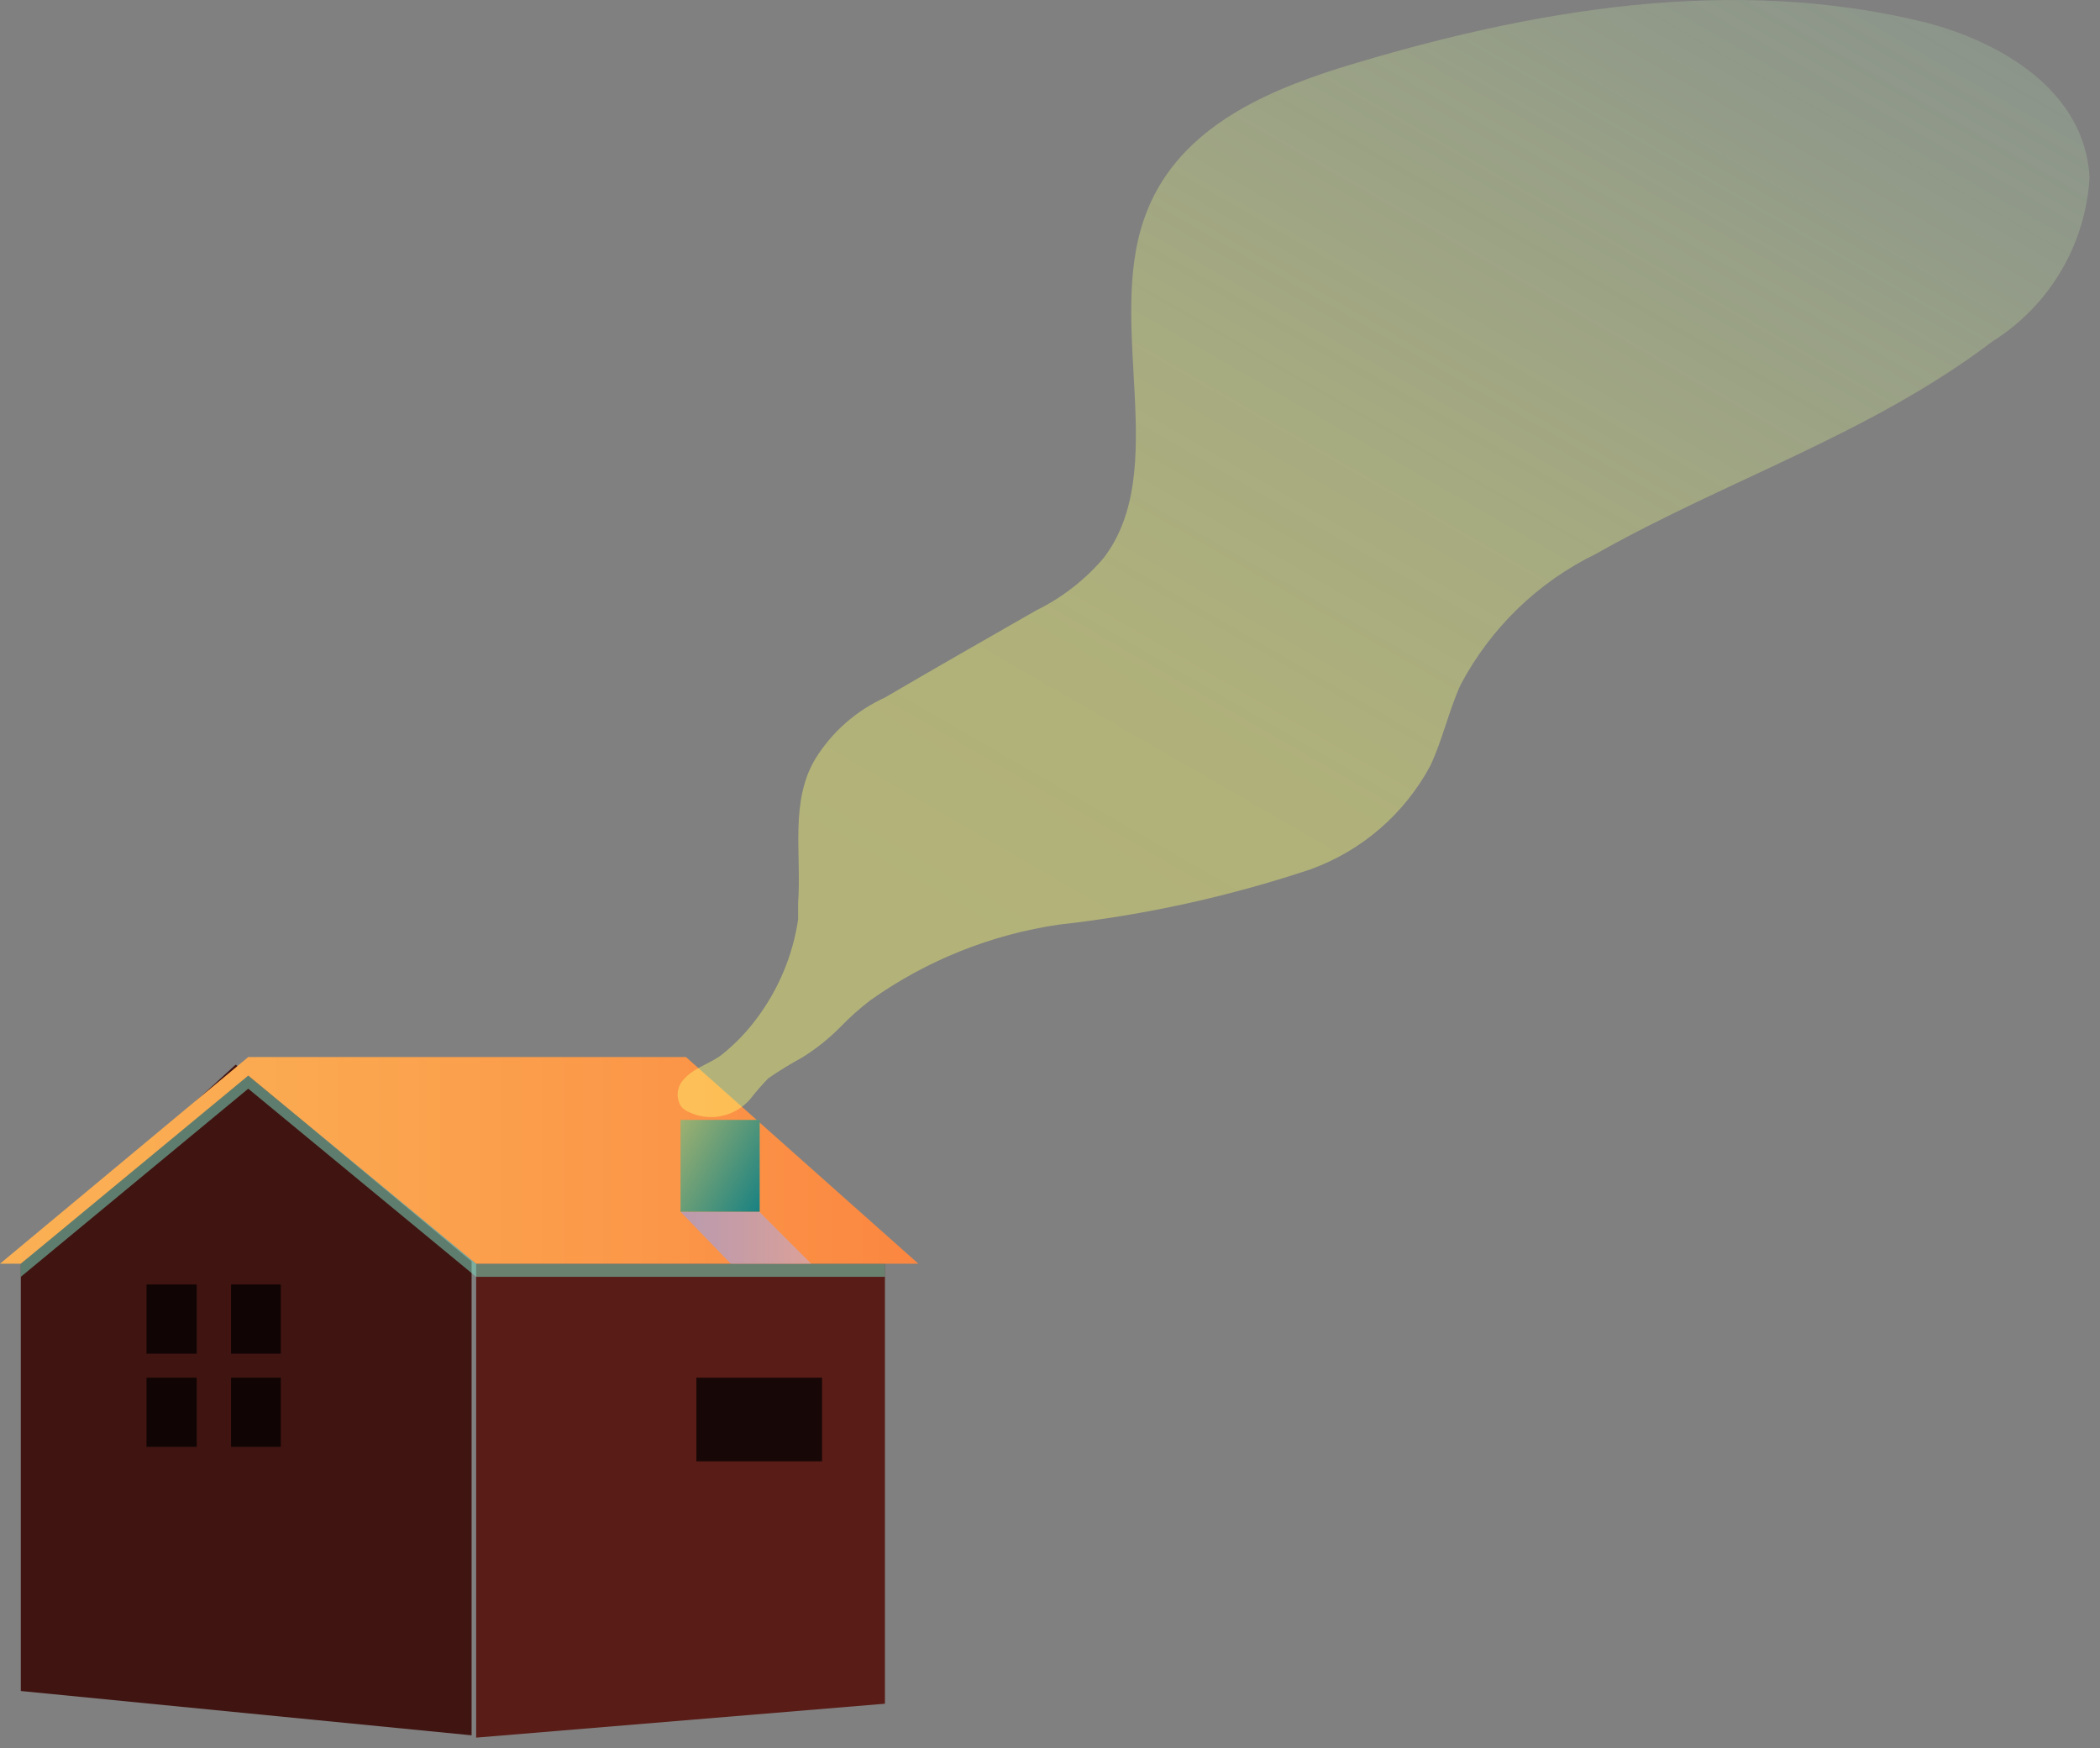<svg width="191" height="159" viewBox="0 0 191 159" fill="none" xmlns="http://www.w3.org/2000/svg">
<rect x="0" y="0" width="191" height="159" fill="#808080" stroke="none"/>
<path d="M43.307 158.045L80.486 154.96V114.94H43.307V158.045Z" fill="#591C17"/>
<path d="M42.893 157.835L1.893 153.804V114.728L21.437 96.835L42.893 114.728V157.835Z" fill="#401411"/>
<g style="mix-blend-mode:multiply" opacity="0.55">
<path d="M11.762 106.015L21.633 97.501H22.209L43.307 114.94H80.486V116.133H43.307L22.579 99.022L1.892 116.133V114.94L11.762 106.015Z" fill="#79D3B9"/>
</g>
<path d="M83.53 114.94L62.39 96.143H22.579L0 114.94H1.892L22.579 97.83L43.307 114.94H83.53Z" fill="url(#paint0_linear_210_12)"/>
<path style="mix-blend-mode:multiply" opacity="0.55" d="M61.897 110.21L66.462 114.94H73.782L69.053 110.21H61.897Z" fill="url(#paint1_linear_210_12)"/>
<path style="mix-blend-mode:multiply" opacity="0.75" d="M17.89 123.125H13.325V116.832H17.89V123.125ZM17.89 125.305H13.325V131.598H17.89V125.305ZM25.54 116.832H21.016V123.125H25.54V116.832ZM25.54 125.305H21.016V131.598H25.54V125.305Z" fill="black"/>
<path style="mix-blend-mode:multiply" opacity="0.75" d="M74.77 125.305H63.336V132.914H74.77V125.305Z" fill="#020202"/>
<path d="M69.094 101.861H61.897V110.21H69.094V101.861Z" fill="url(#paint2_linear_210_12)"/>
<g style="mix-blend-mode:screen">
<path d="M72.59 82.118C72.59 82.611 72.59 83.146 72.59 83.64C72.103 86.892 70.818 89.973 68.847 92.606C67.929 93.853 66.85 94.973 65.639 95.938C64.447 96.842 62.842 97.171 61.938 98.488C61.737 98.808 61.631 99.179 61.631 99.557C61.631 99.935 61.737 100.306 61.938 100.626C62.137 100.862 62.391 101.046 62.678 101.161C63.607 101.597 64.652 101.716 65.655 101.501C66.658 101.286 67.563 100.747 68.23 99.968C68.746 99.31 69.295 98.679 69.875 98.076C70.87 97.392 71.899 96.76 72.96 96.184C74.232 95.393 75.405 94.455 76.456 93.388C77.287 92.527 78.18 91.73 79.129 91.002C84.242 87.36 90.149 84.991 96.361 84.092C104.125 83.227 111.776 81.545 119.187 79.074C123.856 77.385 127.737 74.031 130.086 69.655C131.196 67.311 131.772 64.637 132.841 62.293C135.582 57.107 139.904 52.929 145.18 50.365C157.106 43.62 170.144 39.466 181.248 31.034C183.795 29.433 185.923 27.247 187.454 24.657C188.985 22.067 189.875 19.148 190.049 16.145C189.638 8.165 181.824 3.806 175.284 2.078C157.641 -2.323 139.216 0.844 121.819 6.191C114.704 8.453 106.808 11.908 104.052 19.929C100.639 29.759 106.438 42.797 100.392 50.735C98.699 52.73 96.613 54.354 94.264 55.507C89.658 58.139 85.051 60.771 80.486 63.445C77.895 64.627 75.707 66.543 74.194 68.956C71.808 72.863 72.919 77.717 72.59 82.118Z" fill="url(#paint3_linear_210_12)"/>
</g>
<defs>
<linearGradient id="paint0_linear_210_12" x1="83.53" y1="105.562" x2="0" y2="105.562" gradientUnits="userSpaceOnUse">
<stop stop-color="#FB8640"/>
<stop offset="0.31" stop-color="#FB9849"/>
<stop offset="0.71" stop-color="#FBAA51"/>
<stop offset="1" stop-color="#FBB054"/>
</linearGradient>
<linearGradient id="paint1_linear_210_12" x1="73.782" y1="112.596" x2="61.897" y2="112.596" gradientUnits="userSpaceOnUse">
<stop stop-color="#C3B1DD"/>
<stop offset="0.37" stop-color="#A7A9ED"/>
<stop offset="0.75" stop-color="#91A2FA"/>
<stop offset="1" stop-color="#89A0FF"/>
</linearGradient>
<linearGradient id="paint2_linear_210_12" x1="60.992" y1="103.424" x2="69.999" y2="108.647" gradientUnits="userSpaceOnUse">
<stop stop-color="#9FB170"/>
<stop offset="1" stop-color="#188182"/>
</linearGradient>
<linearGradient id="paint3_linear_210_12" x1="89.945" y1="117.161" x2="161.597" y2="-6.925" gradientUnits="userSpaceOnUse">
<stop offset="0.18" stop-color="#FFFF6D" stop-opacity="0.4"/>
<stop offset="0.38" stop-color="#FAFE72" stop-opacity="0.39"/>
<stop offset="0.59" stop-color="#EDF980" stop-opacity="0.35"/>
<stop offset="0.81" stop-color="#D6F297" stop-opacity="0.28"/>
<stop offset="1" stop-color="#BBEAB3" stop-opacity="0.2"/>
</linearGradient>
</defs>
</svg>
